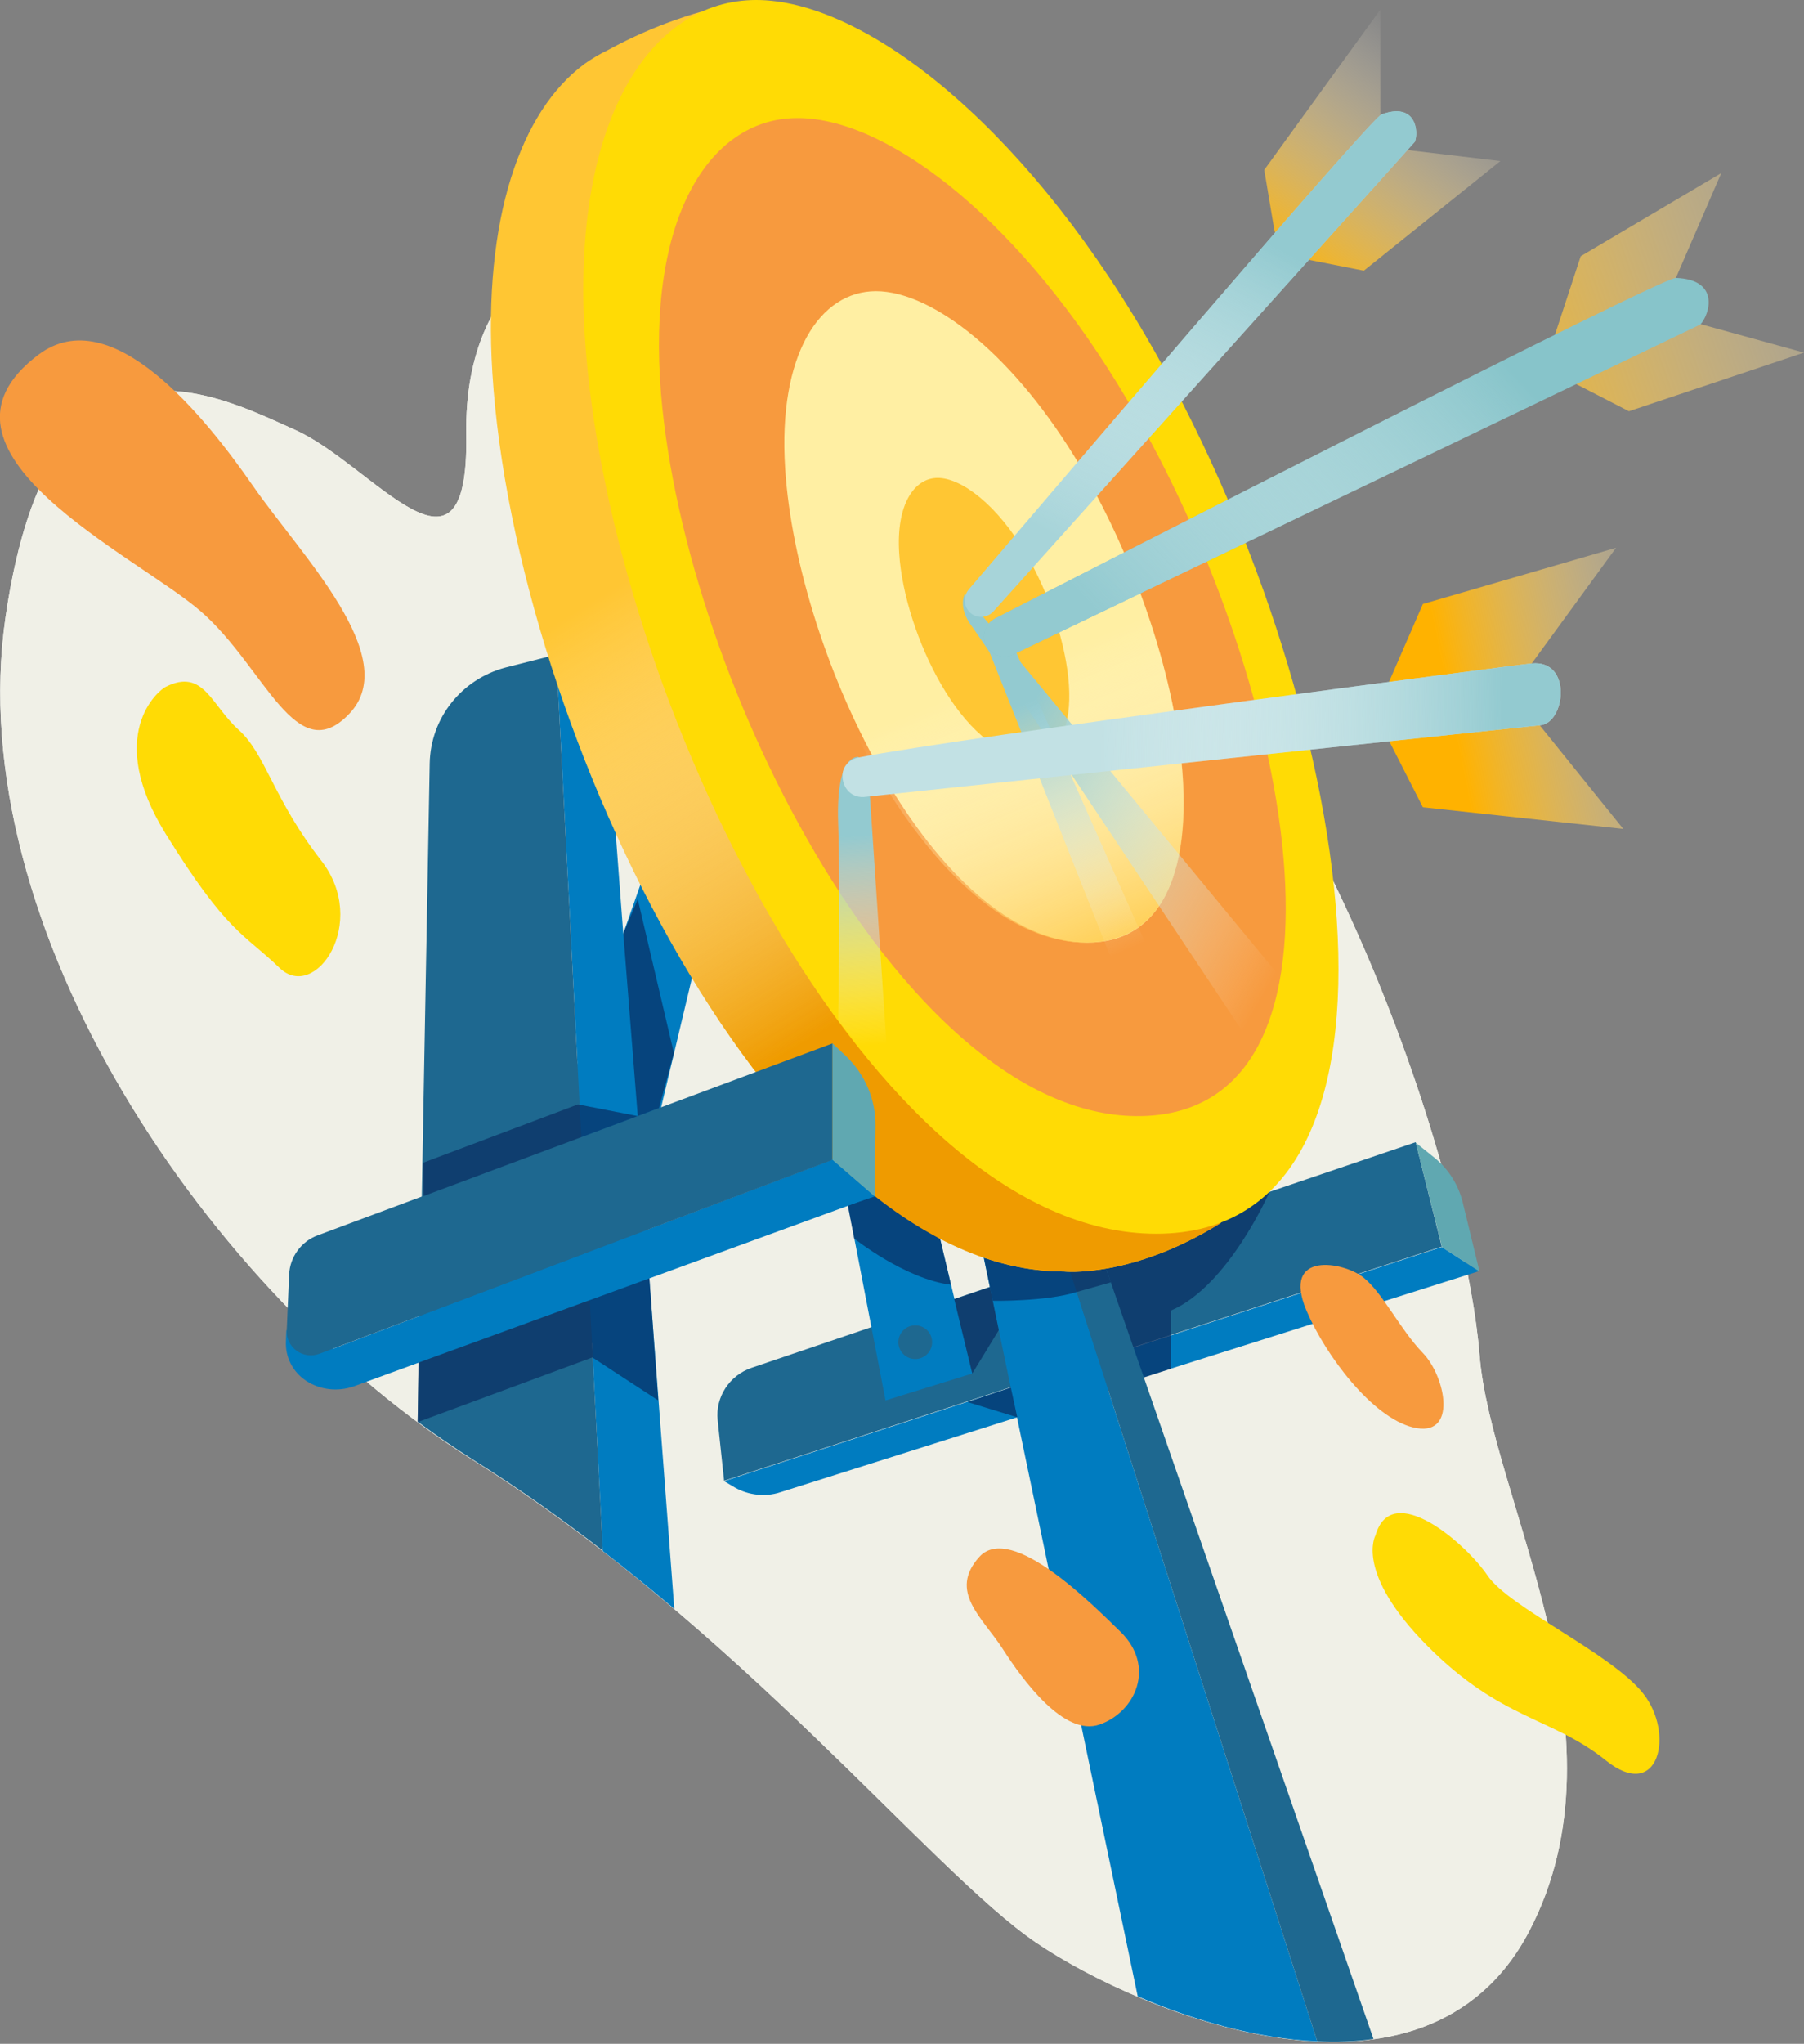 <svg width="257" height="291" viewBox="0 0 257 291" fill="none" xmlns="http://www.w3.org/2000/svg">
<rect x="0" y="0" width="257" height="291" fill="#808080" stroke="none"/>
<g clip-path="url(#clip0_658_21310)">
<path d="M83.416 33.737C83.416 33.737 66.024 37.912 66.424 61.928C66.825 85.945 53.093 66.103 41.994 61.185C30.895 56.267 7.266 43.516 0.801 87.775C-5.664 132.034 29.751 184.298 67.511 207.972C105.272 231.645 132.619 266.412 147.609 276.59C162.599 286.769 202.934 303.294 217.809 275.046C232.685 246.798 212.374 213.347 210.772 192.875C209.17 172.404 193.322 112.191 152.358 71.478C111.393 30.764 97.491 29.163 83.416 33.737Z" fill="#F8F8F4"/>
<path d="M83.416 33.737C83.416 33.737 66.024 37.912 66.424 61.928C66.825 85.945 53.093 66.103 41.994 61.185C30.895 56.267 7.266 43.516 0.801 87.775C-5.664 132.034 29.751 184.298 67.511 207.972C105.272 231.645 132.619 266.412 147.609 276.59C162.599 286.769 202.934 303.294 217.809 275.046C232.685 246.798 212.374 213.347 210.772 192.875C209.17 172.404 193.322 112.191 152.358 71.478C111.393 30.764 97.491 29.163 83.416 33.737Z" fill="#F0F0E7"/>
<path d="M69.914 186.585L104.642 87.832L111.794 83.829L86.048 191.789L69.914 186.585Z" fill="#007CC0"/>
<path d="M86.22 98.925L79.24 93.207L85.876 220.837C89.366 223.525 92.799 226.327 96.06 229.072L86.22 98.925Z" fill="#007CC0"/>
<path d="M61.218 108.703L59.502 202.425C62.133 204.369 64.822 206.199 67.511 207.914C73.919 211.917 80.098 216.32 85.877 220.78L79.24 93.207L72.031 95.037C65.738 96.695 61.332 102.242 61.218 108.703Z" fill="#1E6890"/>
<path d="M205.394 177.551L210.715 180.982L111.107 212.489C108.99 213.175 106.645 212.889 104.7 211.803L103.155 210.888L205.394 177.551Z" fill="#007CC0"/>
<path d="M107.045 194.762L201.675 162.626L205.394 177.493L103.155 210.831L102.239 202.196C101.896 198.937 103.899 195.849 107.045 194.762Z" fill="#1E6890"/>
<path d="M187.658 290.657L147.609 165.943L138.055 169.088L162.084 284.252C169.808 287.569 178.905 290.257 187.658 290.657Z" fill="#007CC0"/>
<path opacity="0.7" d="M180.85 169.717C180.85 169.717 175.014 183.097 166.833 186.585V190.131V194.877L162.942 196.135L156.992 180.753L180.85 169.717Z" fill="#092D62"/>
<path d="M138.512 195.563L111.794 83.829L104.642 87.832L126.154 199.394L138.512 195.563Z" fill="#007CC0"/>
<path d="M154.875 172.862L147.609 165.943L187.658 290.657C190.347 290.771 193.036 290.714 195.668 290.314L154.875 172.862Z" fill="#1E6890"/>
<path opacity="0.7" d="M141.43 185.213C141.43 185.213 149.097 185.327 153.388 183.955L158.251 182.583L157.564 180.638L140.171 179.095L141.43 185.213Z" fill="#092D62"/>
<path d="M150.012 53.122C134.793 27.162 116.485 10.922 102.067 6.576L99.951 1.658C99.951 1.658 93.657 3.259 86.677 7.091C85.476 7.662 84.332 8.349 83.187 9.149L83.13 9.206C74.262 15.839 68.77 30.936 70.143 53.122C73.347 104.472 110.993 181.039 151.557 181.039C151.557 181.039 161.168 182.068 173.927 174.12L171.982 169.545C185.427 146.215 173.011 92.349 150.012 53.122Z" fill="#FFC633"/>
<path opacity="0.7" d="M120.776 171.604L121.692 176.35C121.692 176.35 128.958 182.125 135.48 182.926L133.935 176.407C133.935 176.407 128.557 172.976 124.781 170.288L120.776 171.604Z" fill="#092D62"/>
<path d="M150.012 53.122C134.793 27.162 116.485 10.922 102.067 6.576L99.951 1.658C99.951 1.658 93.657 3.259 86.677 7.091C85.476 7.662 84.332 8.349 83.187 9.149L83.13 9.206C74.262 15.839 68.77 30.936 70.143 53.122C73.347 104.472 110.993 181.039 151.557 181.039C151.557 181.039 161.168 182.068 173.927 174.12L171.982 169.545C185.427 146.215 173.011 92.349 150.012 53.122Z" fill="url(#paint0_linear_658_21310)"/>
<path d="M163.171 47.747C193.265 99.097 205.28 175.664 164.716 175.664C124.152 175.664 86.506 99.154 83.302 47.747C81.414 17.098 92.628 0 107.732 0C122.836 0 145.206 17.098 163.171 47.747Z" fill="#FFDB05"/>
<path d="M159.28 54.781C184.626 96.123 195.668 158.28 162.599 158.909C129.53 159.538 97.662 97.839 94.172 56.096C92.113 31.107 100.981 17.04 113.281 16.812C125.639 16.526 144.119 30.078 159.28 54.781Z" fill="#F79A3E"/>
<g style="mix-blend-mode:multiply">
<path d="M122.321 107.788C122.321 107.788 119.06 107.045 119.403 117.166C119.747 127.287 119.403 145.3 119.403 145.3L126.669 154.277L123.751 110.705C123.694 110.705 123.694 110.247 122.321 107.788Z" fill="url(#paint1_linear_658_21310)"/>
</g>
<path d="M154.074 66.674C169.979 93.779 176.33 134.207 154.875 134.207C133.42 134.207 113.567 93.779 111.851 66.674C110.821 50.492 116.771 41.457 124.781 41.457C132.791 41.457 144.577 50.492 154.074 66.674Z" fill="#FFEFA3"/>
<path d="M153.845 66.674C170.036 93.779 176.501 134.207 154.703 134.207C132.905 134.207 112.652 93.779 110.935 66.674C109.905 50.492 115.913 41.457 124.094 41.457C132.276 41.457 144.176 50.492 153.845 66.674Z" fill="url(#paint2_linear_658_21310)"/>
<path d="M146.122 78.797C152.93 90.348 155.619 107.617 146.465 107.617C137.311 107.617 128.843 90.348 128.1 78.797C127.642 71.878 130.217 68.047 133.592 68.047C136.968 68.047 142.06 71.878 146.122 78.797Z" fill="#FFC633"/>
<g style="mix-blend-mode:multiply">
<path d="M137.425 84.63C137.425 84.63 136.395 86.517 138.512 89.261C140.572 92.006 186.628 161.311 186.628 161.311L190.118 148.502L137.425 84.63Z" fill="url(#paint3_linear_658_21310)"/>
</g>
<g style="mix-blend-mode:multiply">
<path d="M140.229 90.977L159.624 139.81L164.372 136.951L144.577 92.463C144.634 92.521 140.4 87.66 140.229 90.977Z" fill="url(#paint4_linear_658_21310)"/>
</g>
<path d="M118.602 165.085L47.487 192.018L40.793 189.387L40.736 190.988C40.621 193.218 41.708 195.334 43.596 196.592C45.599 197.907 48.116 198.193 50.405 197.393L124.61 170.288L118.602 165.085Z" fill="#007CC0"/>
<path d="M45.255 175.892L118.602 148.559V165.142L45.484 192.761C43.139 193.619 40.736 191.846 40.85 189.387L41.193 181.439C41.308 178.98 42.91 176.75 45.255 175.892Z" fill="#1E6890"/>
<path d="M118.602 148.559L120.49 150.332C123.236 152.962 124.781 156.565 124.724 160.339L124.609 170.346L118.602 165.142V148.559Z" fill="#60A8B1"/>
<path d="M201.675 162.683L204.307 164.799C206.31 166.4 207.74 168.63 208.369 171.146L210.772 181.039L205.451 177.608L201.675 162.683Z" fill="#60A8B1"/>
<path d="M181.479 32.365L180.106 24.188L196.64 1.372V16.354C196.64 17.612 197.098 18.813 197.956 19.785C198.757 20.7 199.902 21.272 201.16 21.443L213.747 22.93L194.295 38.541L185.884 36.883C185.884 36.94 182.166 36.425 181.479 32.365Z" fill="url(#paint5_linear_658_21310)"/>
<path d="M196.812 16.297C195.21 16.869 146.007 74.566 137.997 83.943C137.368 84.687 137.254 85.83 137.769 86.688C138.57 88.061 140.458 88.232 141.545 87.031L201.561 20.185C202.133 18.756 201.733 14.467 196.812 16.297Z" fill="#A7D4D9"/>
<g style="mix-blend-mode:multiply">
<path d="M196.812 16.297C195.21 16.869 146.007 74.566 137.997 83.943C137.368 84.687 137.254 85.83 137.769 86.688C138.57 88.061 140.458 88.232 141.545 87.031L201.561 20.185C202.133 18.756 201.733 14.467 196.812 16.297Z" fill="url(#paint6_linear_658_21310)"/>
</g>
<path d="M221.528 47.633L225.189 36.482L245.214 24.645L238.749 39.57L242.239 46.146L257 50.206L232.055 58.554L224.503 54.666L221.528 47.633Z" fill="url(#paint7_linear_658_21310)"/>
<path d="M238.749 39.57C236.689 39.456 155.047 81.256 141.773 88.061C140.686 88.632 140.057 89.833 140.229 91.034C140.515 92.921 142.574 94.007 144.291 93.207L242.239 46.203C243.555 44.774 245.1 39.799 238.749 39.57Z" fill="#87C4CA"/>
<g style="mix-blend-mode:multiply">
<path d="M238.749 39.57C236.689 39.456 155.047 81.256 141.773 88.061C140.686 88.632 140.057 89.833 140.229 91.034C140.515 92.921 142.574 94.007 144.291 93.207L242.239 46.203C243.555 44.774 245.1 39.799 238.749 39.57Z" fill="url(#paint8_linear_658_21310)"/>
</g>
<path d="M197.899 97.038L202.705 86.002L230.225 77.996L218.21 94.465L219.354 103.271L231.255 118.024L202.705 114.936L197.899 105.501V97.038Z" fill="url(#paint9_linear_658_21310)"/>
<path d="M218.21 94.465C216.15 94.636 136.968 104.986 122.321 107.846C121.12 108.074 120.09 109.046 120.033 110.247C119.918 112.249 121.406 113.735 123.351 113.449L219.354 103.271C223.016 103.042 224.045 93.893 218.21 94.465Z" fill="#C2E1E4"/>
<g style="mix-blend-mode:multiply">
<path d="M218.21 94.465C216.15 94.636 136.968 104.986 122.321 107.846C121.12 108.074 120.09 109.046 120.033 110.247C119.918 112.249 121.406 113.735 123.351 113.449L219.354 103.271C223.016 103.042 224.045 93.893 218.21 94.465Z" fill="url(#paint10_linear_658_21310)"/>
</g>
<path d="M5.493 50.492C15.905 42.715 29.179 59.298 36.044 69.19C42.91 79.083 57.385 93.607 49.775 101.613C42.166 109.618 37.818 95.151 28.721 87.146C19.624 79.14 -12.816 64.216 5.493 50.492Z" fill="#F79A3E"/>
<path d="M23.629 97.781C22.542 98.296 14.875 104.643 23.629 118.767C32.382 132.891 34.728 132.891 39.82 137.809C44.912 142.727 52.636 131.347 45.77 122.541C38.905 113.735 37.875 107.388 33.984 103.9C30.094 100.412 29.007 95.094 23.629 97.781Z" fill="#FFDB05"/>
<path d="M195.954 218.607C195.954 218.607 192.922 223.868 203.391 234.39C213.861 244.911 221.127 244.511 228.737 250.629C236.346 256.748 238.635 246.798 234.058 241.08C229.481 235.362 215.006 228.9 211.916 224.326C208.827 219.751 198.242 210.602 195.954 218.607Z" fill="#FFDB05"/>
<path d="M186.113 186.585C188.859 193.047 195.496 201.796 201.275 203.225C207.74 204.826 205.966 196.02 202.705 192.647C199.444 189.273 196.984 184.069 194.238 181.896C191.491 179.666 182.509 178.008 186.113 186.585Z" fill="#F79A3E"/>
<path d="M159.624 232.331C155.848 228.671 144.119 216.72 139.542 221.638C135.022 226.613 140 230.33 142.86 234.79C145.721 239.25 151.614 247.313 156.649 245.54C161.741 243.768 164.716 237.306 159.624 232.331Z" fill="#F79A3E"/>
<path opacity="0.7" d="M59.616 194.019L59.502 202.482L84.389 193.276L93.772 199.394L92.513 182.011L59.616 194.019Z" fill="#092D62"/>
<path opacity="0.7" d="M88.794 132.891L90.854 158.909L93.886 157.766L96.003 149.932L90.854 128.031L88.794 132.891Z" fill="#092D62"/>
<path d="M130.388 193.504C131.715 193.504 132.791 192.429 132.791 191.103C132.791 189.776 131.715 188.701 130.388 188.701C129.061 188.701 127.985 189.776 127.985 191.103C127.985 192.429 129.061 193.504 130.388 193.504Z" fill="#1E6890"/>
<path opacity="0.7" d="M138.512 195.563L142.288 189.387L141.029 183.269L135.938 184.984L138.512 195.563Z" fill="#092D62"/>
<path opacity="0.7" d="M60.302 165.542L82.329 157.251L90.854 158.909L60.359 170.288L60.302 165.542Z" fill="#092D62"/>
<path opacity="0.7" d="M137.826 199.623L144.92 201.796L144.005 197.564L137.826 199.623Z" fill="#092D62"/>
</g>
<defs>
<linearGradient id="paint0_linear_658_21310" x1="108.8" y1="70.642" x2="144.816" y2="130.129" gradientUnits="userSpaceOnUse">
<stop offset="0.002" stop-color="white" stop-opacity="0"/>
<stop offset="0.097" stop-color="#FFF8E7" stop-opacity="0.097"/>
<stop offset="1" stop-color="#EF9B00"/>
</linearGradient>
<linearGradient id="paint1_linear_658_21310" x1="123.015" y1="148.984" x2="120.919" y2="119.058" gradientUnits="userSpaceOnUse">
<stop offset="0.002" stop-color="white" stop-opacity="0"/>
<stop offset="1" stop-color="#93CAD0"/>
</linearGradient>
<linearGradient id="paint2_linear_658_21310" x1="142.667" y1="96.045" x2="163.682" y2="146.506" gradientUnits="userSpaceOnUse">
<stop offset="0.002" stop-color="white" stop-opacity="0"/>
<stop offset="0.097" stop-color="#FFF8E7" stop-opacity="0.097"/>
<stop offset="1" stop-color="#FFB200"/>
</linearGradient>
<linearGradient id="paint3_linear_658_21310" x1="183.759" y1="135.569" x2="140.963" y2="110.761" gradientUnits="userSpaceOnUse">
<stop offset="0.002" stop-color="white" stop-opacity="0"/>
<stop offset="1" stop-color="#93CAD0"/>
</linearGradient>
<linearGradient id="paint4_linear_658_21310" x1="160.668" y1="135.337" x2="145.425" y2="100.45" gradientUnits="userSpaceOnUse">
<stop offset="0.002" stop-color="white" stop-opacity="0"/>
<stop offset="1" stop-color="#93CAD0"/>
</linearGradient>
<linearGradient id="paint5_linear_658_21310" x1="208.437" y1="7.85" x2="184.043" y2="40.265" gradientUnits="userSpaceOnUse">
<stop offset="0.002" stop-color="white" stop-opacity="0"/>
<stop offset="0.097" stop-color="#FFF8E7" stop-opacity="0.097"/>
<stop offset="1" stop-color="#FFB200"/>
</linearGradient>
<linearGradient id="paint6_linear_658_21310" x1="155.35" y1="79.16" x2="179.359" y2="33.975" gradientUnits="userSpaceOnUse">
<stop offset="0.002" stop-color="white" stop-opacity="0"/>
<stop offset="1" stop-color="#93CAD0"/>
</linearGradient>
<linearGradient id="paint7_linear_658_21310" x1="281.405" y1="27.088" x2="202.079" y2="54.18" gradientUnits="userSpaceOnUse">
<stop offset="0.002" stop-color="white" stop-opacity="0"/>
<stop offset="0.097" stop-color="#FFF8E7" stop-opacity="0.097"/>
<stop offset="1" stop-color="#FFB200"/>
</linearGradient>
<linearGradient id="paint8_linear_658_21310" x1="211.764" y1="48.429" x2="163.157" y2="94.201" gradientUnits="userSpaceOnUse">
<stop offset="0.002" stop-color="white" stop-opacity="0"/>
<stop offset="1" stop-color="#93CAD0"/>
</linearGradient>
<linearGradient id="paint9_linear_658_21310" x1="249.024" y1="94.376" x2="207.07" y2="102.771" gradientUnits="userSpaceOnUse">
<stop offset="0.002" stop-color="white" stop-opacity="0"/>
<stop offset="0.097" stop-color="#FFF8E7" stop-opacity="0.097"/>
<stop offset="1" stop-color="#FFB200"/>
</linearGradient>
<linearGradient id="paint10_linear_658_21310" x1="156.104" y1="104.219" x2="214.175" y2="103.074" gradientUnits="userSpaceOnUse">
<stop offset="0.002" stop-color="white" stop-opacity="0"/>
<stop offset="1" stop-color="#93CAD0"/>
</linearGradient>
<clipPath id="clip0_658_21310">
<rect width="257" height="291" fill="white"/>
</clipPath>
</defs>
</svg>
